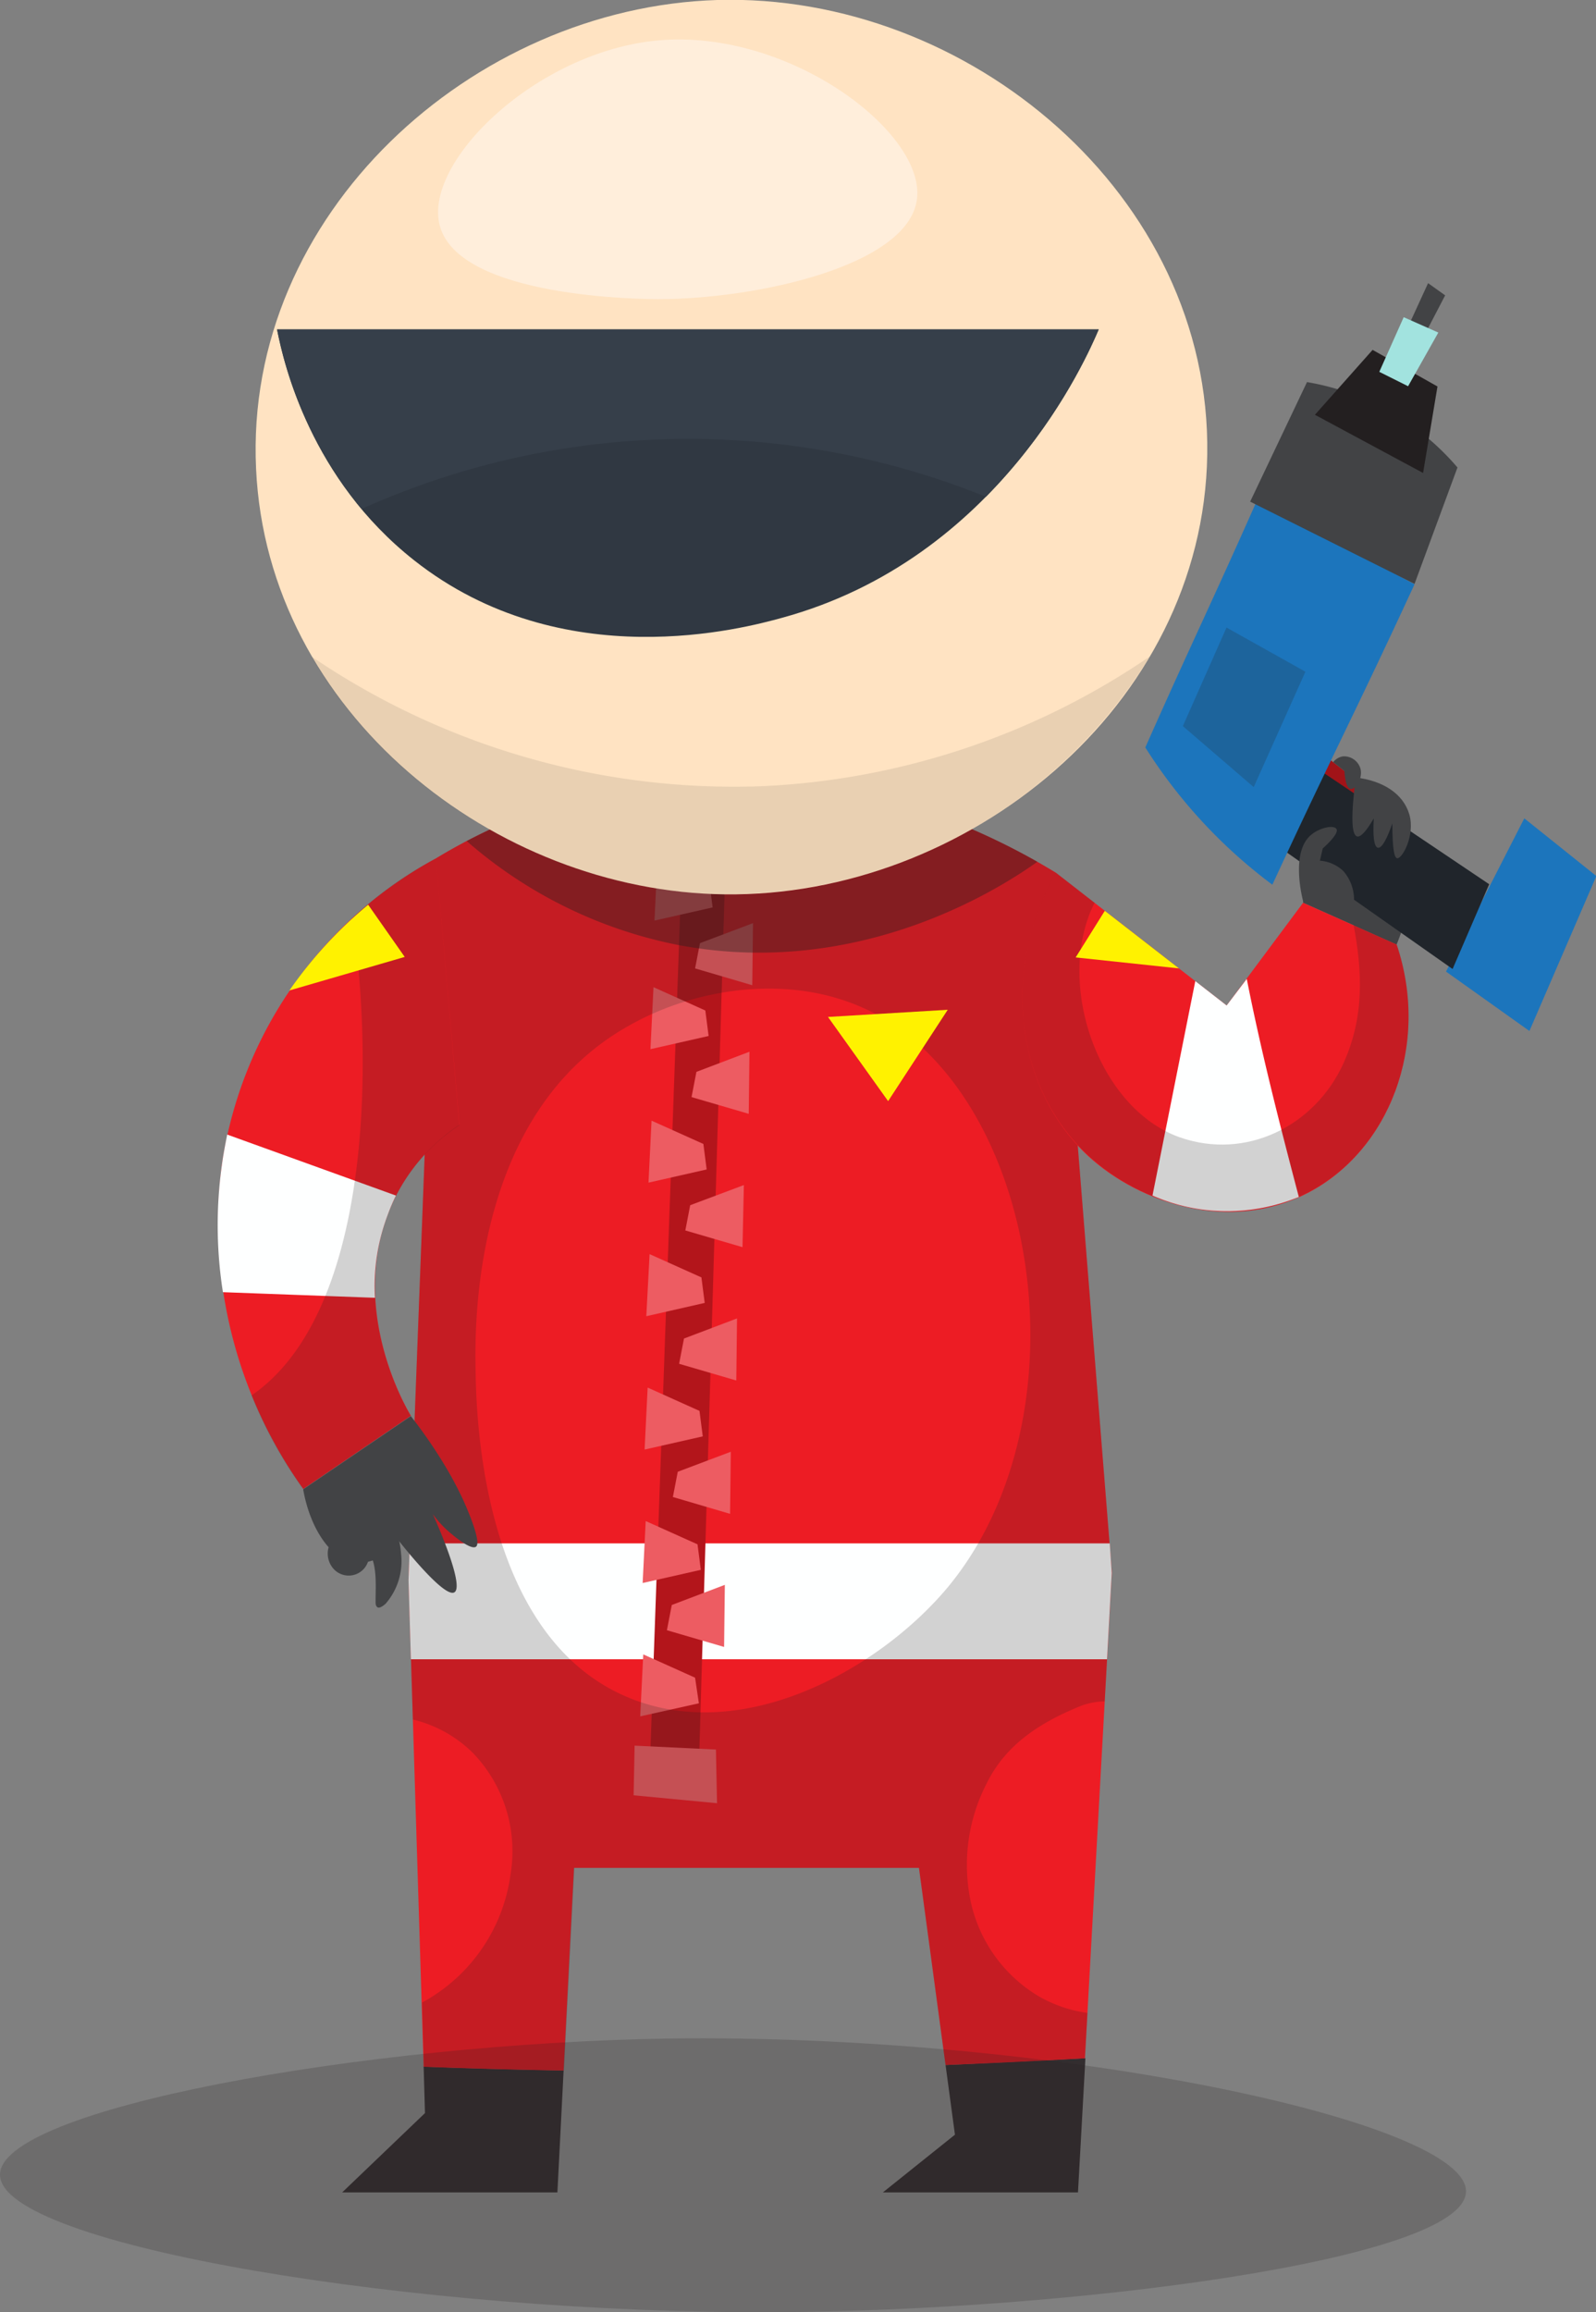 <svg xmlns="http://www.w3.org/2000/svg" viewBox="0 0 130.88 189.53"><rect x="0" y="0" width="130.88" height="189.53" fill="#808080" stroke="none"/><defs><style>.cls-1{fill:#1c75bc;}.cls-2{fill:#424345;}.cls-3{fill:#332d2f;}.cls-4{fill:#ed1c24;}.cls-5{fill:#feffff;}.cls-6{fill:#b3151b;}.cls-7{fill:#ed5c62;}.cls-12,.cls-18,.cls-8,.cls-9{fill:#231f20;}.cls-8{opacity:0.2;}.cls-9{opacity:0.4;}.cls-10{fill:#fff200;}.cls-11{fill:#ffe3c2;}.cls-12{opacity:0.1;}.cls-13{fill:#303842;}.cls-14{fill:#363f4a;}.cls-15{fill:#ffeedb;}.cls-16{fill:#a11318;}.cls-17{fill:#20252b;}.cls-19{fill:#a2e3df;}</style></defs><title>team-power-tool</title><g id="Layer_2" data-name="Layer 2"><g id="Layer_1-2" data-name="Layer 1"><path class="cls-1" d="M125,67.08l-6.42,12.56,6.84,4.87,5.49-12.7Z"/><path class="cls-2" d="M106.86,74l7.67,3.42A19.89,19.89,0,0,0,116,68.88l-7.39-3.69Z"/><path class="cls-3" d="M34.85,173.21l-6.79,6.5H45.71l.51-10q-5.74-.09-11.48-.31Z"/><path class="cls-3" d="M77.54,169.27l.77,5.71-5.91,4.73h16l.61-11Q83.26,169,77.54,169.27Z"/><path class="cls-4" d="M86.59,71.54c-4.32-2.64-18.22-10.36-35.47-7.09a46.66,46.66,0,0,0-15.37,5.91L33.5,129.47l1.24,39.94q5.74.22,11.48.31l.85-16.61H75.36l2.18,16.16q5.71-.23,11.43-.55l2.21-39.84Z"/><path class="cls-5" d="M33.61,126.51l-.11,3,.2,6.5H90.78l.39-7.09L91,126.51Z"/><polygon class="cls-6" points="59.61 66.67 57.23 147.58 53.21 147.08 56.1 65.66 59.61 66.67"/><path class="cls-7" d="M57,79.38l.4-2.07,4.35-1.64-.06,5.09ZM61.4,91.3l.06-5.09-4.35,1.65-.4,2.07Zm-.51,10.93L61,97.14,56.6,98.79l-.4,2.07Zm-.51,10.93.06-5.09-4.35,1.65-.4,2.07Zm-.51,10.93.06-5.09-4.35,1.64-.4,2.07ZM59.38,135l.06-5.09-4.35,1.65-.4,2.07ZM53.67,75.46l.25-5.08,4.25,1.91.27,2.09Zm4.44,9.46-.27-2.09-4.25-1.91L53.34,86Zm-.16,10.94-.27-2.09-4.25-1.91-.25,5.08Zm-.16,10.94-.27-2.09-4.25-1.91L53,107.89Zm-.16,10.94-.27-2.09-4.25-1.91-.25,5.08Zm-.16,10.94-.27-2.09-4.25-1.91-.25,5.08Zm-.16,10.94L57,137.52l-4.25-1.91-.25,5.08Z"/><polygon class="cls-7" points="58.71 143.41 52.04 143.09 51.96 147.16 58.8 147.81 58.71 143.41"/><path class="cls-8" d="M85.24,163.67a12,12,0,0,1-5.57-7.5,14.56,14.56,0,0,1,1.25-10c1.59-3.23,4.45-5,7.67-6.32a5.91,5.91,0,0,1,2-.39l.59-10.58L86.59,71.54c-4.32-2.64-18.22-10.36-35.47-7.09a46.66,46.66,0,0,0-15.37,5.91L33.5,129.47l.36,11.48a10.43,10.43,0,0,1,5,2.82,11.62,11.62,0,0,1,3,9.92,14.08,14.08,0,0,1-7.25,10.46l.16,5.26q5.74.22,11.48.31l.85-16.61H75.36l2.18,16.16q5.71-.23,11.43-.55l.21-3.72A11,11,0,0,1,85.24,163.67ZM51.71,139.22C39.38,134.29,39.06,115.83,39,112.32S38.64,91.17,51.71,84c5.34-3,13.11-4.27,19.51-1.18,14,6.78,18.14,33.24,6.5,47.29C72.18,136.74,61.12,143,51.71,139.22Z"/><path class="cls-9" d="M55.56,77.45c15.29,2.94,27.13-5.12,29.51-6.81-5.52-3.14-18.37-9.15-33.94-6.2a46.23,46.23,0,0,0-12.86,4.5A37.31,37.31,0,0,0,55.56,77.45Z"/><path class="cls-8" d="M63.49,189.53c24.24-.11,56.57-4.26,56.73-9.87.16-5.78-34-13-65.46-12.56C29.8,167.5-.1,172.87,0,178.29.11,184.08,34.44,189.67,63.49,189.53Z"/><path class="cls-10" d="M77.72,82.77l-4.89,7.49-4.93-6.9Z"/><path class="cls-11" d="M58.81,0C38.75.62,20,17.54,21,38.44c.93,20,19.57,34.64,38.42,34.87C79.17,73.56,98.68,58,99,37.26,99.33,16,79.37-.6,58.81,0Z"/><path class="cls-12" d="M25.54,53.81C32.37,65.53,45.83,73.14,59.4,73.31A40.75,40.75,0,0,0,94.29,53.81,61.2,61.2,0,0,1,62.35,64.45,61.59,61.59,0,0,1,25.54,53.81Z"/><path class="cls-13" d="M22.72,27c.59,3,2.81,12.27,11.23,18.92,12.2,9.64,27.19,5.54,30.15,4.73C81.93,45.8,89.15,29.29,90.1,27Z"/><path class="cls-14" d="M90.1,27H22.72a33.32,33.32,0,0,0,6.93,14.72,65.26,65.26,0,0,1,51.2-1A45.21,45.21,0,0,0,90.1,27Z"/><path class="cls-4" d="M35.75,70.36A34.19,34.19,0,0,0,18.19,95.54a37.39,37.39,0,0,0,6.68,26.51l8.83-6c-.35-.57-5-8.44-1.88-16.57a15.44,15.44,0,0,1,5.86-7.29Z"/><path class="cls-5" d="M18.19,95.54a35.41,35.41,0,0,0,.09,10.38l12.47.46a16.5,16.5,0,0,1,1.06-6.86A15.58,15.58,0,0,1,32.47,98l-13.84-5C18.46,93.88,18.3,94.7,18.19,95.54Z"/><path class="cls-8" d="M37.67,92.23,35.75,70.36a31.69,31.69,0,0,0-6.87,4.91c0,.11.05.21.07.32,1.73,12.22,1.32,32.18-8.32,38.79a36,36,0,0,0,4.23,7.68l8.83-6c-.35-.57-5-8.44-1.88-16.57A15.44,15.44,0,0,1,37.67,92.23Z"/><path class="cls-4" d="M86.59,71.54l14,10.88L106.86,74l7.67,3.42c2.79,8.27-.62,16.93-7.31,20.38-6.3,3.25-13.68.92-18-3.05C83.34,89.27,82,79.62,86.59,71.54Z"/><path class="cls-5" d="M100.59,82.42l-2.57-2L94.51,98a15.3,15.3,0,0,0,12,.11c-1.56-5.92-3.08-11.85-4.27-17.87Z"/><path class="cls-8" d="M114.53,77.39,111,75.81c.71,3.76.91,7.49-.82,11.33-2.33,5.16-8,8-13.45,6.08C90,90.82,86.48,80.49,89.76,74l-3.17-2.47C82,79.62,83.34,89.27,89.24,94.71c4.31,4,11.69,6.3,18,3.05C113.91,94.32,117.32,85.67,114.53,77.39Z"/><path class="cls-2" d="M37.87,122.71a30.37,30.37,0,0,0-1.61-2.94,40,40,0,0,0-2.57-3.69l-8.83,6c.6,3.38,2.38,5.77,4.18,6a3.7,3.7,0,0,0,2.51-.67,3.75,3.75,0,0,0,1-1.31c.3.39,3.92,5,4.73,4.41s-1.55-5.88-1.79-6.4a8.76,8.76,0,0,0,1.19,1.33c.18.16,1.93,1.72,2.37,1.33S38.31,123.64,37.87,122.71Z"/><path class="cls-15" d="M54,3.31c-10,.89-19.36,10-17.93,15.21,1.62,5.93,16.75,6,17.93,6,7.92,0,20.42-2.68,21.19-8.15S64.75,2.36,54,3.31Z"/><path class="cls-16" d="M108.42,61.76l3,2.36v1.77l-3.55-1.77Z"/><path class="cls-17" d="M104.28,69l14.84,10.43,3-6.95-14.26-9.59Z"/><path class="cls-1" d="M103.09,41c-3.92,8.83-5.25,11.44-9.17,20.27a42.11,42.11,0,0,0,10.42,11.25c4.75-10.28,6.91-14.34,11.66-24.63Z"/><path class="cls-2" d="M102.52,41.12,116,47.86l3.52-9.54a20.76,20.76,0,0,0-12.34-7Z"/><path class="cls-18" d="M107.83,34l4.73-5.32,5.32,3-1.18,7.09Z"/><path class="cls-2" d="M115.48,26.76l1.63-3.55,1.4,1-1.77,3.4Z"/><path class="cls-19" d="M115.11,26l-2,4.48,2.36,1.18,2.48-4.4Z"/><path class="cls-2" d="M109.33,62.47l.92.73c0,.16.09,1.4.49,1.47s1-.8.84-1.6A1.4,1.4,0,0,0,110.12,62,1.28,1.28,0,0,0,109.33,62.47Z"/><path class="cls-2" d="M111.18,63.73q-.6,4.62.1,4.83.44.13,1.38-1.48c-.09,1.35,0,2.36.34,2.41s.77-.81,1.18-2c0,2.31.19,2.82.39,2.86.42.07,1.5-1.91,1-3.6S113.42,64,111.18,63.73Z"/><path class="cls-2" d="M110.6,75.46a3.57,3.57,0,0,0-.44-4.06,3.13,3.13,0,0,0-1.92-.85l.23-1c.2-.18,1.35-1.22,1.13-1.59s-1.34-.11-2,.41c-1.8,1.35-.83,5.17-.71,5.61Z"/><path class="cls-2" d="M32.89,127.36a7.13,7.13,0,0,0-.67-2.54l-5,1.44a1.88,1.88,0,0,0,0,2.17,1.67,1.67,0,0,0,3-1.33c.73,1.22.58,2.75.58,4.17,0,.18,0,.4.18.49s.53-.2.64-.3A5.31,5.31,0,0,0,32.89,127.36Z"/><path class="cls-8" d="M100.58,51.44,97,59.52l5.81,5,4.24-9.46Z"/><path class="cls-10" d="M90.6,74.66l-2.39,3.82,8.47.9Z"/><path class="cls-10" d="M23.73,81.19l9.46-2.75-3-4.28A35.27,35.27,0,0,0,23.73,81.19Z"/></g></g></svg>